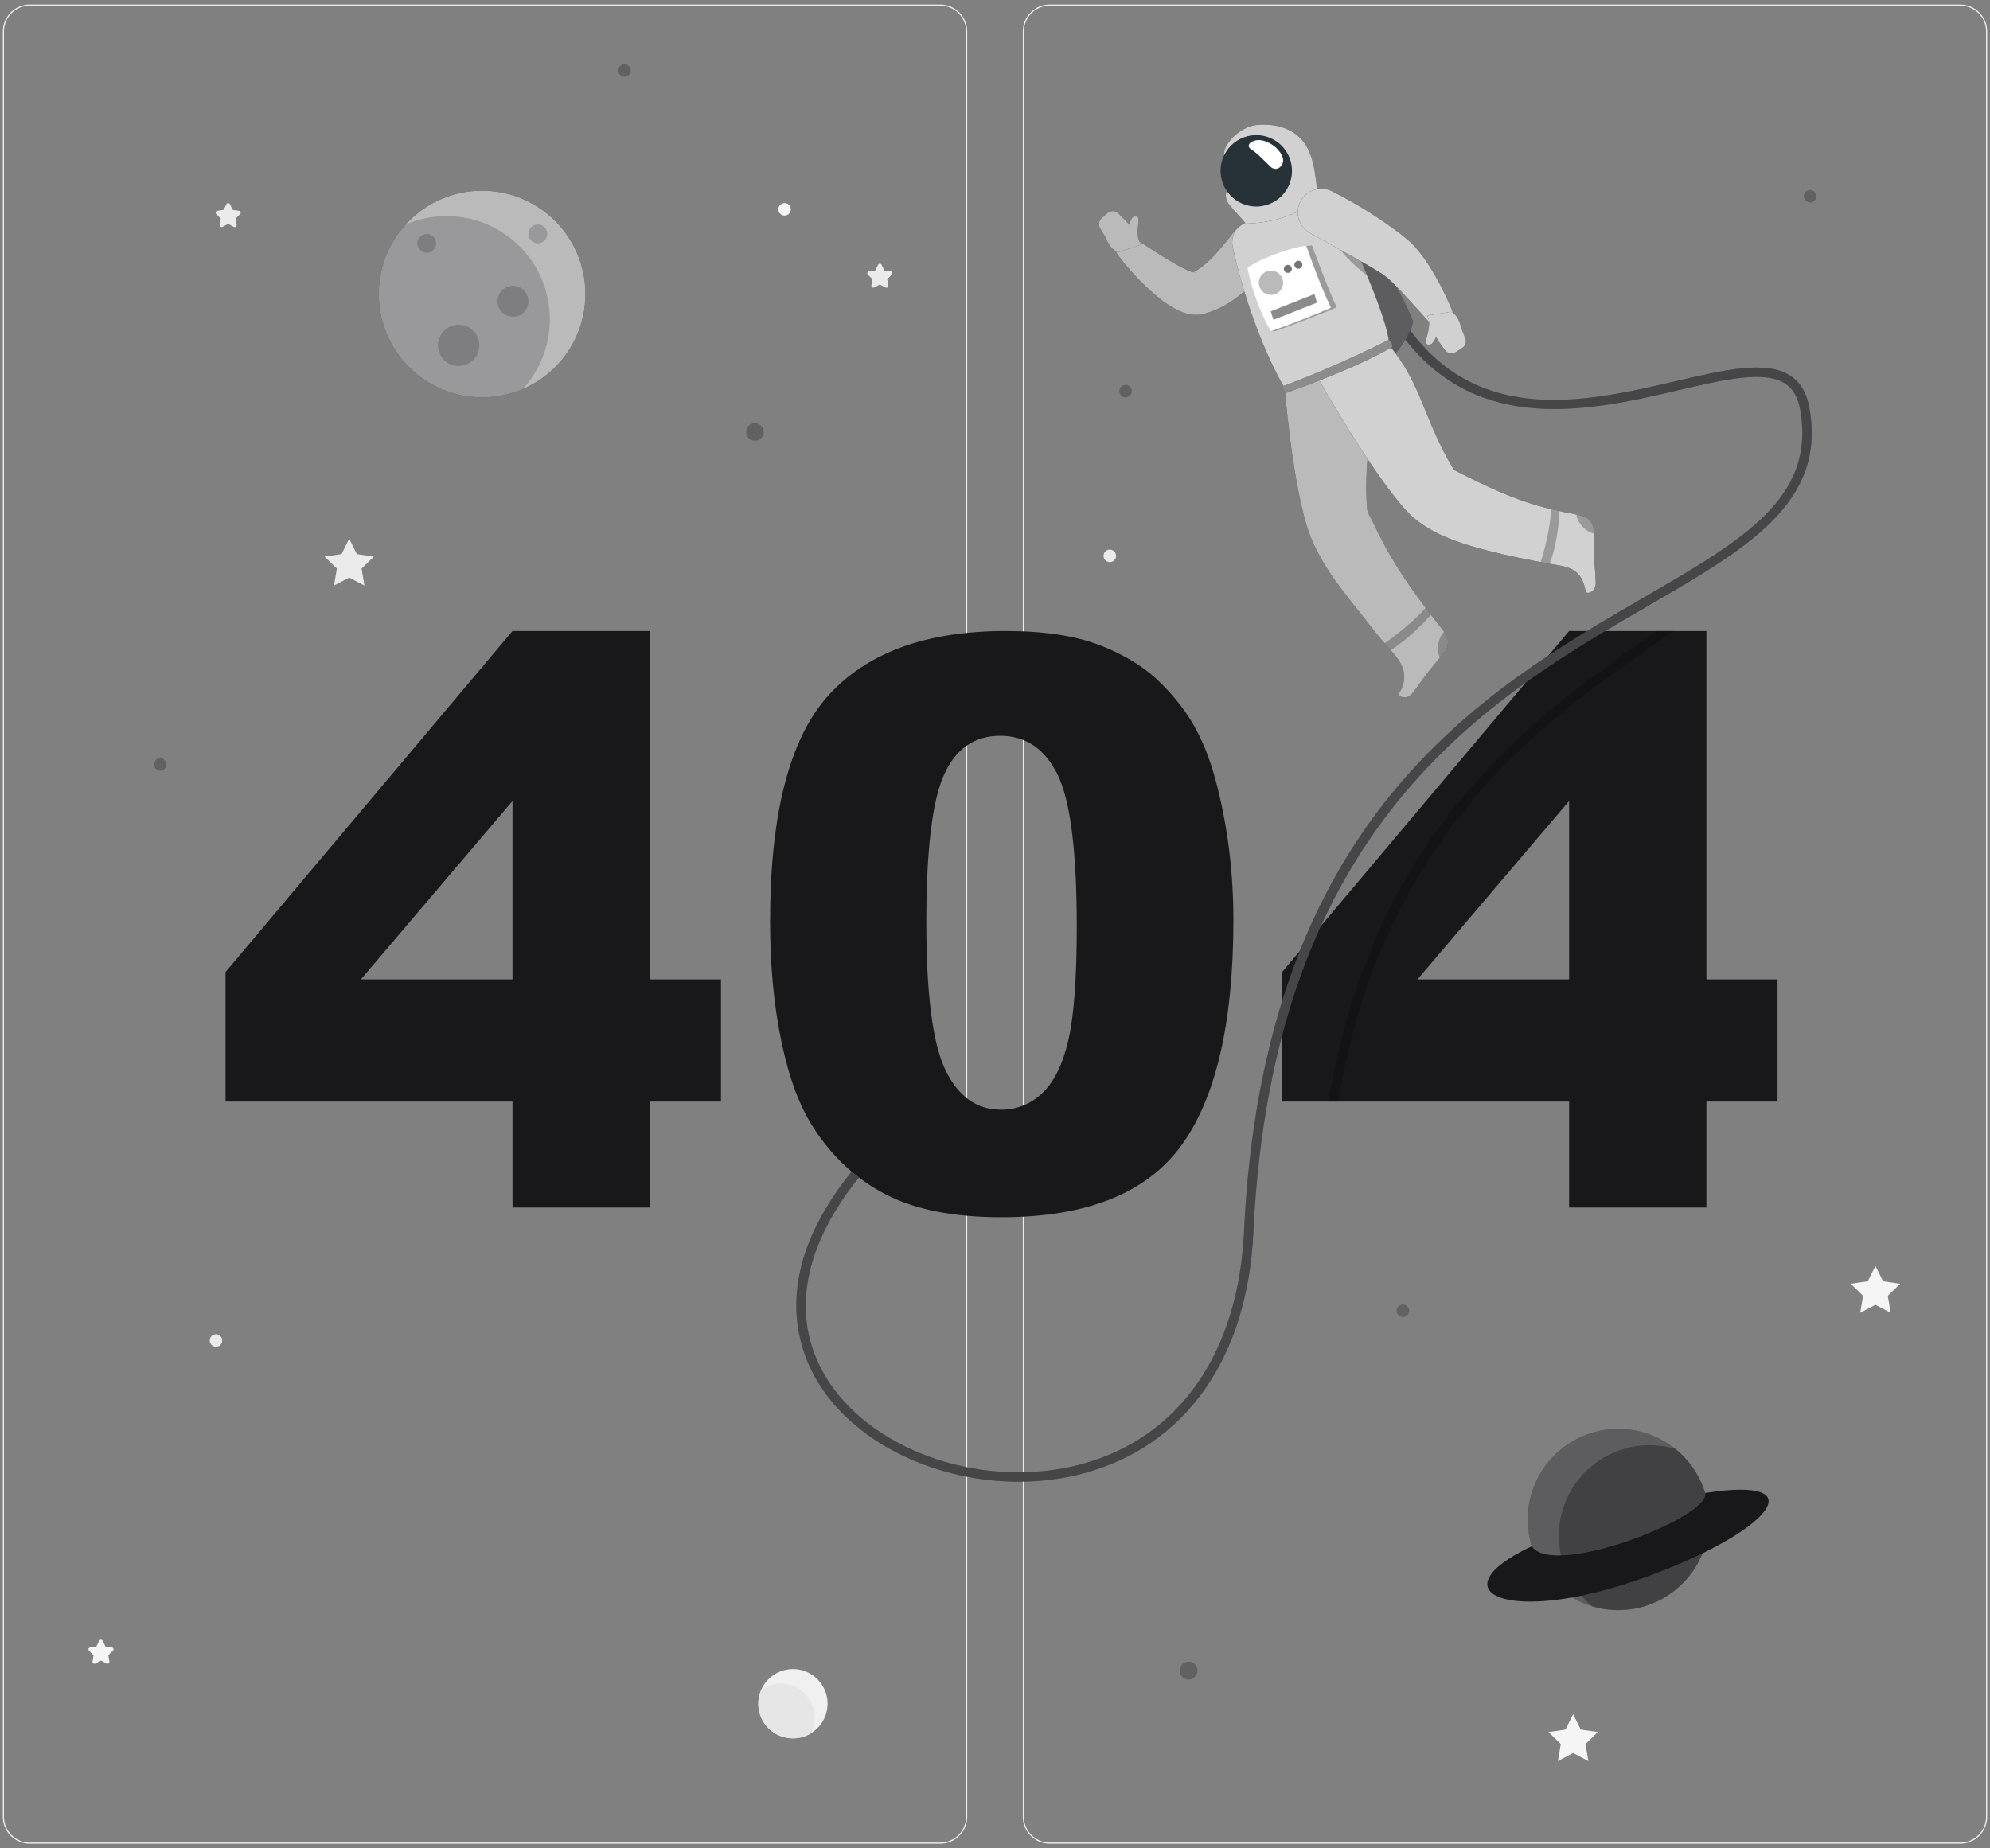 <svg width="422" height="392" viewBox="0 0 422 392" fill="none" xmlns="http://www.w3.org/2000/svg">
<rect x="0" y="0" width="422" height="392" fill="#808080" stroke="none"/>
<g clip-path="url(#clip0_16150_15816)">
<path d="M199.401 391.047H6.302C3.155 391.047 0.594 388.487 0.594 385.339V6.66C0.594 3.513 3.155 0.952 6.302 0.952H199.401C202.547 0.952 205.108 3.513 205.108 6.66V385.339C205.108 388.487 202.547 391.047 199.401 391.047ZM6.302 1.203C3.292 1.203 0.844 3.651 0.844 6.661V385.34C0.844 388.35 3.292 390.798 6.302 390.798H199.401C202.41 390.798 204.858 388.35 204.858 385.34V6.66C204.858 3.651 202.41 1.202 199.401 1.202L6.302 1.203Z" fill="#EBEBEB"/>
<path d="M415.698 391.047H222.599C219.453 391.047 216.892 388.487 216.892 385.339V6.66C216.892 3.513 219.453 0.952 222.599 0.952H415.698C418.846 0.952 421.406 3.513 421.406 6.66V385.339C421.406 388.487 418.845 391.047 415.698 391.047ZM222.599 1.203C219.59 1.203 217.142 3.651 217.142 6.661V385.34C217.142 388.35 219.59 390.798 222.599 390.798H415.698C418.708 390.798 421.156 388.35 421.156 385.34V6.66C421.156 3.651 418.708 1.202 415.698 1.202L222.599 1.203Z" fill="#EBEBEB"/>
<path d="M74.054 114.247L75.671 117.523L79.286 118.049L76.67 120.599L77.288 124.2L74.054 122.5L70.82 124.2L71.438 120.599L68.821 118.049L72.437 117.523L74.054 114.247Z" fill="#EBEBEB"/>
<path d="M397.705 268.483L399.322 271.759L402.937 272.285L400.321 274.835L400.939 278.436L397.705 276.736L394.471 278.436L395.088 274.835L392.472 272.285L396.088 271.759L397.705 268.483Z" fill="#F5F5F5"/>
<path d="M333.599 363.566L335.216 366.842L338.832 367.367L336.215 369.918L336.833 373.519L333.599 371.819L330.365 373.519L330.983 369.918L328.366 367.367L331.982 366.842L333.599 363.566Z" fill="#F5F5F5"/>
<path d="M186.945 56.154L187.545 57.37L188.887 57.565C189.222 57.614 189.356 58.025 189.113 58.262L188.142 59.209L188.371 60.546C188.428 60.88 188.078 61.134 187.779 60.977L186.578 60.346L185.377 60.977C185.077 61.135 184.727 60.88 184.785 60.546L185.014 59.209L184.043 58.262C183.801 58.026 183.934 57.614 184.269 57.565L185.611 57.37L186.211 56.154C186.362 55.85 186.795 55.85 186.945 56.154Z" fill="#EBEBEB"/>
<path d="M21.777 348.008L22.377 349.224L23.719 349.419C24.054 349.468 24.188 349.879 23.945 350.116L22.974 351.063L23.203 352.4C23.26 352.734 22.91 352.988 22.611 352.831L21.41 352.2L20.209 352.831C19.909 352.988 19.559 352.734 19.617 352.4L19.846 351.063L18.875 350.116C18.633 349.88 18.766 349.468 19.101 349.419L20.443 349.224L21.043 348.008C21.194 347.704 21.627 347.704 21.777 348.008Z" fill="#F5F5F5"/>
<path d="M48.755 43.301L49.355 44.517L50.697 44.712C51.032 44.761 51.166 45.172 50.923 45.409L49.952 46.356L50.181 47.693C50.238 48.027 49.888 48.281 49.588 48.123L48.387 47.492L47.187 48.123C46.887 48.281 46.537 48.026 46.594 47.693L46.823 46.356L45.852 45.409C45.61 45.173 45.743 44.761 46.078 44.712L47.42 44.517L48.02 43.301C48.172 42.997 48.605 42.997 48.755 43.301Z" fill="#EBEBEB"/>
<path d="M47.131 284.319C47.131 285.052 46.537 285.646 45.804 285.646C45.071 285.646 44.477 285.052 44.477 284.319C44.477 283.586 45.071 282.992 45.804 282.992C46.536 282.992 47.131 283.586 47.131 284.319Z" fill="#EBEBEB"/>
<path d="M236.671 117.894C236.671 118.627 236.077 119.221 235.344 119.221C234.611 119.221 234.017 118.627 234.017 117.894C234.017 117.161 234.611 116.567 235.344 116.567C236.077 116.567 236.671 117.161 236.671 117.894Z" fill="#EBEBEB"/>
<path d="M167.707 44.4C167.707 45.133 167.113 45.727 166.38 45.727C165.647 45.727 165.053 45.133 165.053 44.4C165.053 43.667 165.647 43.073 166.38 43.073C167.113 43.073 167.707 43.668 167.707 44.4Z" fill="#F5F5F5"/>
<path d="M169.84 368.498C173.79 367.565 176.235 363.607 175.303 359.658C174.37 355.709 170.413 353.263 166.463 354.196C162.514 355.128 160.068 359.086 161.001 363.035C161.933 366.985 165.891 369.43 169.84 368.498Z" fill="#F0F0F0"/>
<path d="M165.597 357.09C164.037 357.09 162.587 357.59 161.407 358.45C161.017 359.35 160.797 360.34 160.797 361.38C160.797 365.44 164.087 368.72 168.147 368.72C169.517 368.72 170.807 368.34 171.907 367.681C171.897 367.671 171.897 367.671 171.907 367.671C172.457 366.651 172.767 365.491 172.767 364.251C172.767 360.3 169.557 357.09 165.597 357.09Z" fill="#E6E6E6"/>
<path d="M108.68 233.645H47.825V206.17L108.68 133.833H137.795V207.728H152.885V233.645H137.795V256.117H108.68V233.645ZM108.68 207.728V169.89L76.524 207.728H108.68Z" fill="#18181B"/>
<path d="M163.302 195.508C163.302 172.654 167.415 156.662 175.645 147.53C183.874 138.399 196.407 133.833 213.249 133.833C221.34 133.833 227.984 134.832 233.178 136.827C238.372 138.823 242.61 141.42 245.89 144.618C249.17 147.817 251.754 151.179 253.64 154.706C255.527 158.232 257.044 162.347 258.192 167.05C260.433 176.017 261.554 185.367 261.554 195.099C261.554 216.914 257.863 232.881 250.482 242.995C243.1 253.111 230.388 258.167 212.345 258.167C202.229 258.167 194.055 256.553 187.823 253.328C181.589 250.103 176.476 245.373 172.486 239.14C169.586 234.712 167.331 228.656 165.72 220.974C164.107 213.292 163.302 204.804 163.302 195.508ZM196.436 195.59C196.436 210.9 197.789 221.357 200.495 226.962C203.202 232.566 207.125 235.368 212.264 235.368C215.654 235.368 218.593 234.179 221.081 231.8C223.569 229.422 225.4 225.664 226.577 220.524C227.752 215.385 228.34 207.374 228.34 196.493C228.34 180.529 226.987 169.798 224.281 164.303C221.574 158.807 217.515 156.06 212.101 156.06C206.578 156.06 202.587 158.863 200.126 164.467C197.666 170.071 196.436 180.446 196.436 195.59Z" fill="#18181B"/>
<path d="M332.744 233.645H271.889V206.17L332.744 133.833H361.859V207.728H376.949V233.645H361.859V256.117H332.744V233.645ZM332.744 207.728V169.89L300.589 207.728H332.744Z" fill="#18181B"/>
<g opacity="0.3">
<path d="M161.952 91.618C161.952 92.648 161.117 93.483 160.087 93.483C159.057 93.483 158.222 92.648 158.222 91.618C158.222 90.588 159.057 89.753 160.087 89.753C161.117 89.753 161.952 90.588 161.952 91.618Z" fill="#18181B"/>
<path d="M33.966 163.452C34.697 163.452 35.289 162.86 35.289 162.129C35.289 161.398 34.697 160.806 33.966 160.806C33.235 160.806 32.643 161.398 32.643 162.129C32.643 162.86 33.235 163.452 33.966 163.452Z" fill="#18181B"/>
<path d="M252.054 356.226C253.1 356.226 253.947 355.378 253.947 354.333C253.947 353.288 253.1 352.44 252.054 352.44C251.009 352.44 250.161 353.288 250.161 354.333C250.161 355.378 251.009 356.226 252.054 356.226Z" fill="#18181B"/>
<path d="M297.498 279.323C298.229 279.323 298.821 278.731 298.821 278C298.821 277.269 298.229 276.677 297.498 276.677C296.767 276.677 296.175 277.269 296.175 278C296.175 278.731 296.767 279.323 297.498 279.323Z" fill="#18181B"/>
<path d="M385.173 41.619C385.173 42.35 384.581 42.942 383.85 42.942C383.119 42.942 382.527 42.35 382.527 41.619C382.527 40.888 383.119 40.296 383.85 40.296C384.581 40.296 385.173 40.888 385.173 41.619Z" fill="#18181B"/>
<path d="M133.754 14.963C133.754 15.694 133.162 16.286 132.431 16.286C131.7 16.286 131.108 15.694 131.108 14.963C131.108 14.232 131.7 13.64 132.431 13.64C133.162 13.64 133.754 14.232 133.754 14.963Z" fill="#18181B"/>
<path d="M238.695 84.266C239.426 84.266 240.018 83.674 240.018 82.943C240.018 82.212 239.426 81.62 238.695 81.62C237.964 81.62 237.372 82.212 237.372 82.943C237.372 83.674 237.964 84.266 238.695 84.266Z" fill="#18181B"/>
</g>
<path d="M102.233 84.271C114.334 84.271 124.143 74.462 124.143 62.361C124.143 50.26 114.334 40.451 102.233 40.451C90.132 40.451 80.323 50.26 80.323 62.361C80.323 74.462 90.132 84.271 102.233 84.271Z" fill="#18181B"/>
<path opacity="0.7" d="M102.233 84.271C114.334 84.271 124.143 74.462 124.143 62.361C124.143 50.26 114.334 40.451 102.233 40.451C90.132 40.451 80.323 50.26 80.323 62.361C80.323 74.462 90.132 84.271 102.233 84.271Z" fill="white"/>
<path opacity="0.2" d="M94.682 45.83C91.611 45.83 88.696 46.465 86.041 47.6C82.491 51.493 80.325 56.678 80.325 62.362C80.325 74.459 90.132 84.266 102.229 84.266C105.31 84.266 108.246 83.631 110.912 82.486C110.912 82.486 110.912 82.486 110.912 82.476C114.441 78.582 116.596 73.418 116.596 67.745C116.597 55.637 106.79 45.83 94.682 45.83Z" fill="#18181B"/>
<path opacity="0.2" d="M92.504 51.623C92.504 52.729 91.607 53.626 90.501 53.626C89.395 53.626 88.498 52.729 88.498 51.623C88.498 50.517 89.395 49.62 90.501 49.62C91.607 49.62 92.504 50.517 92.504 51.623Z" fill="#18181B"/>
<path opacity="0.2" d="M116.064 49.62C116.064 50.726 115.167 51.623 114.061 51.623C112.955 51.623 112.058 50.726 112.058 49.62C112.058 48.514 112.955 47.617 114.061 47.617C115.167 47.618 116.064 48.514 116.064 49.62Z" fill="#18181B"/>
<path opacity="0.2" d="M112.058 63.901C112.058 65.711 110.591 67.179 108.78 67.179C106.97 67.179 105.502 65.711 105.502 63.901C105.502 62.091 106.969 60.623 108.78 60.623C110.59 60.623 112.058 62.091 112.058 63.901Z" fill="#18181B"/>
<path opacity="0.2" d="M101.642 73.246C101.642 75.666 99.68 77.627 97.261 77.627C94.841 77.627 92.88 75.665 92.88 73.246C92.88 70.826 94.842 68.865 97.261 68.865C99.68 68.865 101.642 70.827 101.642 73.246Z" fill="#18181B"/>
<path d="M361.907 326.704C364.347 316.37 357.948 306.015 347.614 303.575C337.281 301.135 326.926 307.534 324.486 317.867C322.045 328.201 328.444 338.556 338.778 340.996C349.112 343.436 359.467 337.037 361.907 326.704Z" fill="#18181B"/>
<path opacity="0.3" d="M361.907 326.704C364.347 316.37 357.948 306.015 347.614 303.575C337.281 301.135 326.926 307.534 324.486 317.867C322.045 328.201 328.444 338.556 338.778 340.996C349.112 343.436 359.467 337.037 361.907 326.704Z" fill="white"/>
<path opacity="0.4" d="M355.333 307.339C353.584 306.808 351.721 306.527 349.795 306.527C339.176 306.527 330.566 315.137 330.566 325.755C330.566 331.773 333.325 337.134 337.656 340.663C339.405 341.194 341.268 341.475 343.195 341.475C353.814 341.475 362.423 332.865 362.423 322.247C362.423 316.23 359.664 310.858 355.333 307.339Z" fill="#18181B"/>
<path d="M324.83 327.948C304.296 337.61 319.614 345.057 348.542 334.661C375.326 325.035 385.509 312.892 361.594 316.655C362.828 321.763 329.282 334.834 324.83 327.948Z" fill="#18181B"/>
<path opacity="0.2" d="M355.097 133.83C328.207 152 293.397 175.96 283.787 233.64H281.737C291.087 176.66 324.627 152.07 351.527 133.83H355.097Z" fill="black"/>
<path d="M216.019 314.267C199.049 314.268 182.21 306.605 174.033 294.081C168.98 286.342 163.113 270.131 180.588 248.503L182.144 249.761C169.782 265.06 167.496 280.411 175.708 292.988C185.702 308.297 209.304 315.994 229.438 310.516C250.066 304.903 262.59 286.959 263.799 261.288C267.934 173.481 314.583 146.433 348.645 126.683C369.807 114.413 385.097 105.547 381.736 86.845C381.27 84.25 380.235 82.457 378.573 81.364C374.22 78.496 365.72 80.478 355.879 82.772C336.573 87.269 310.133 93.429 294.382 66.638L296.106 65.624C311.112 91.147 335.683 85.424 355.425 80.823C365.715 78.427 374.602 76.356 379.673 79.692C381.818 81.104 383.137 83.328 383.705 86.491C387.314 106.573 370.692 116.211 349.648 128.413C315.984 147.932 269.88 174.664 265.796 261.381C264.544 287.977 251.483 306.589 229.962 312.445C225.427 313.679 220.716 314.266 216.019 314.267Z" fill="#18181B"/>
<path opacity="0.2" d="M216.019 314.267C199.049 314.268 182.21 306.605 174.033 294.081C168.98 286.342 163.113 270.131 180.588 248.503L182.144 249.761C169.782 265.06 167.496 280.411 175.708 292.988C185.702 308.297 209.304 315.994 229.438 310.516C250.066 304.903 262.59 286.959 263.799 261.288C267.934 173.481 314.583 146.433 348.645 126.683C369.807 114.413 385.097 105.547 381.736 86.845C381.27 84.25 380.235 82.457 378.573 81.364C374.22 78.496 365.72 80.478 355.879 82.772C336.573 87.269 310.133 93.429 294.382 66.638L296.106 65.624C311.112 91.147 335.683 85.424 355.425 80.823C365.715 78.427 374.602 76.356 379.673 79.692C381.818 81.104 383.137 83.328 383.705 86.491C387.314 106.573 370.692 116.211 349.648 128.413C315.984 147.932 269.88 174.664 265.796 261.381C264.544 287.977 251.483 306.589 229.962 312.445C225.427 313.679 220.716 314.266 216.019 314.267Z" fill="white"/>
<path d="M273.758 42.949C280.613 42.824 287.34 45.083 287.34 45.083C287.34 45.083 298.305 63.854 299.642 68.15C299.181 72.39 292.027 79.341 292.027 79.341L273.758 42.949Z" fill="#18181B"/>
<path opacity="0.3" d="M273.758 42.949C280.613 42.824 287.34 45.083 287.34 45.083C287.34 45.083 298.305 63.854 299.642 68.15C299.181 72.39 292.027 79.341 292.027 79.341L273.758 42.949Z" fill="white"/>
<path d="M306.339 134.133C302.203 128.885 298.142 123.539 294.78 117.748C293.94 116.301 293.144 114.827 292.391 113.333C291.963 112.484 291.549 111.628 291.147 110.766C290.796 110.013 290.021 108.904 289.943 108.082C288.742 95.41 293.08 86.082 288.915 75.91L272.444 82.347C272.444 82.347 273.845 100.469 277.042 111.31C279.026 118.036 283.517 123.859 287.845 129.247C289.199 130.933 290.504 132.657 291.855 134.345C293.134 135.943 294.567 137.409 295.849 138.999C297.796 141.412 298.444 143.715 296.964 146.56C296.885 146.712 296.802 146.863 296.717 147.013C296.297 147.754 298.263 148.594 299.498 147.034C301.54 144.453 301.219 144.612 302.96 142.411C304.017 141.075 305.231 139.632 306.279 138.378C307.303 137.155 307.326 135.385 306.339 134.133Z" fill="#18181B"/>
<path opacity="0.7" d="M306.339 134.133C302.203 128.885 298.142 123.539 294.78 117.748C293.94 116.301 293.144 114.827 292.391 113.333C291.963 112.484 291.549 111.628 291.147 110.766C290.796 110.013 290.021 108.904 289.943 108.082C288.742 95.41 293.08 86.082 288.915 75.91L272.444 82.347C272.444 82.347 273.845 100.469 277.042 111.31C279.026 118.036 283.517 123.859 287.845 129.247C289.199 130.933 290.504 132.657 291.855 134.345C293.134 135.943 294.567 137.409 295.849 138.999C297.796 141.412 298.444 143.715 296.964 146.56C296.885 146.712 296.802 146.863 296.717 147.013C296.297 147.754 298.263 148.594 299.498 147.034C301.54 144.453 301.219 144.612 302.96 142.411C304.017 141.075 305.231 139.632 306.279 138.378C307.303 137.155 307.326 135.385 306.339 134.133Z" fill="white"/>
<path opacity="0.3" d="M302.312 128.918C300.107 131.583 295.624 135.04 293.648 136.441C294.078 136.92 294.504 137.409 294.931 137.898C298.999 135.241 302.215 131.794 303.435 130.394C303.058 129.909 302.685 129.413 302.312 128.918Z" fill="#18181B"/>
<path opacity="0.3" d="M306.335 134.135C306.297 134.083 306.257 134.041 306.219 133.99C305.525 134.713 305.036 135.866 304.954 137.16C304.888 138.054 305.038 138.872 305.331 139.511C305.664 139.125 305.975 138.743 306.28 138.38C307.308 137.156 307.322 135.387 306.335 134.135Z" fill="#18181B"/>
<path d="M269.842 54.951C268.119 57.457 266.088 59.927 263.467 62.145C262.166 63.26 260.681 64.269 259.05 65.125C258.227 65.545 257.362 65.909 256.467 66.21L255.792 66.427L255.574 66.495C255.416 66.543 255.257 66.586 255.097 66.624C254.795 66.692 254.492 66.738 254.224 66.76C253.141 66.842 252.356 66.688 251.709 66.527C250.432 66.179 249.579 65.714 248.772 65.263C247.977 64.804 247.279 64.334 246.618 63.849C245.316 62.858 244.138 61.863 243.04 60.801C240.83 58.691 238.87 56.503 237.05 54.066C236.22 52.955 236.448 51.382 237.559 50.553C238.416 49.912 239.549 49.902 240.402 50.441L240.478 50.49C242.838 51.988 245.219 53.568 247.542 54.982C248.715 55.674 249.861 56.37 250.988 56.912C251.542 57.192 252.085 57.447 252.575 57.628C253.052 57.814 253.528 57.92 253.652 57.895C253.704 57.892 253.642 57.821 253.274 57.834C253.185 57.839 253.059 57.851 252.931 57.879C252.857 57.893 252.785 57.912 252.713 57.935C252.644 57.958 252.742 57.916 252.748 57.91L253.079 57.741C253.519 57.517 253.941 57.237 254.369 56.952C255.225 56.373 256.04 55.638 256.872 54.832C258.518 53.197 260.102 51.162 261.774 49.046L261.796 49.017C263.508 46.849 266.654 46.48 268.822 48.192C270.898 49.831 271.315 52.8 269.842 54.951Z" fill="#18181B"/>
<path opacity="0.7" d="M269.842 54.951C268.119 57.457 266.088 59.927 263.467 62.145C262.166 63.26 260.681 64.269 259.05 65.125C258.227 65.545 257.362 65.909 256.467 66.21L255.792 66.427L255.574 66.495C255.416 66.543 255.257 66.586 255.097 66.624C254.795 66.692 254.492 66.738 254.224 66.76C253.141 66.842 252.356 66.688 251.709 66.527C250.432 66.179 249.579 65.714 248.772 65.263C247.977 64.804 247.279 64.334 246.618 63.849C245.316 62.858 244.138 61.863 243.04 60.801C240.83 58.691 238.87 56.503 237.05 54.066C236.22 52.955 236.448 51.382 237.559 50.553C238.416 49.912 239.549 49.902 240.402 50.441L240.478 50.49C242.838 51.988 245.219 53.568 247.542 54.982C248.715 55.674 249.861 56.37 250.988 56.912C251.542 57.192 252.085 57.447 252.575 57.628C253.052 57.814 253.528 57.92 253.652 57.895C253.704 57.892 253.642 57.821 253.274 57.834C253.185 57.839 253.059 57.851 252.931 57.879C252.857 57.893 252.785 57.912 252.713 57.935C252.644 57.958 252.742 57.916 252.748 57.91L253.079 57.741C253.519 57.517 253.941 57.237 254.369 56.952C255.225 56.373 256.04 55.638 256.872 54.832C258.518 53.197 260.102 51.162 261.774 49.046L261.796 49.017C263.508 46.849 266.654 46.48 268.822 48.192C270.898 49.831 271.315 52.8 269.842 54.951Z" fill="white"/>
<path d="M233.285 48.416L234.457 50.382C234.457 50.382 235.352 52.998 237.143 53.482L241.997 51.91L241.754 51.502C241.756 51.503 241.759 51.503 241.761 51.503C241.139 50.556 241.206 48.73 241.425 47.211C241.643 45.692 240.855 45.638 240.273 46.016C239.937 46.234 239.699 46.927 239.426 47.674C239.187 47.345 238.931 47.028 238.642 46.74L237.159 45.263C236.519 44.626 235.494 44.597 234.819 45.197L233.617 46.265C233.005 46.809 232.866 47.712 233.285 48.416Z" fill="#18181B"/>
<path opacity="0.7" d="M233.285 48.416L234.457 50.382C234.457 50.382 235.352 52.998 237.143 53.482L241.997 51.91L241.754 51.502C241.756 51.503 241.759 51.503 241.761 51.503C241.139 50.556 241.206 48.73 241.425 47.211C241.643 45.692 240.855 45.638 240.273 46.016C239.937 46.234 239.699 46.927 239.426 47.674C239.187 47.345 238.931 47.028 238.642 46.74L237.159 45.263C236.519 44.626 235.494 44.597 234.819 45.197L233.617 46.265C233.005 46.809 232.866 47.712 233.285 48.416Z" fill="white"/>
<path d="M278.674 41.224C274.025 42.352 267.638 45.005 263.325 47.692C261.796 48.644 261.033 50.452 261.393 52.217C263.317 61.657 267.707 74.302 272.446 82.346L294.557 73.199C294.709 69.299 289.341 56.679 283.873 44.482C282.891 42.288 281.01 40.658 278.674 41.224Z" fill="#18181B"/>
<path opacity="0.8" d="M278.674 41.224C274.025 42.352 267.638 45.005 263.325 47.692C261.796 48.644 261.033 50.452 261.393 52.217C263.317 61.657 267.707 74.302 272.446 82.346L294.557 73.199C294.709 69.299 289.341 56.679 283.873 44.482C282.891 42.288 281.01 40.658 278.674 41.224Z" fill="white"/>
<path opacity="0.3" d="M287.296 52.214L282.908 50.743C283.89 53.31 287.441 56.564 289.938 58.475C289.115 56.469 288.223 54.372 287.296 52.214Z" fill="#18181B"/>
<path d="M277.217 31.32C275.392 27.839 271.443 26.087 266.701 26.483C262.703 26.817 259.157 30.899 259.578 33.105C259.998 35.311 263.363 36.245 263.972 37.011L261.199 39.021C259.819 40.022 259.549 41.968 260.603 43.308C261.77 44.79 263.306 46.338 264.201 47.431C271.865 47.232 277.533 44.308 279.575 41.495C278.841 37.916 279.032 34.782 277.217 31.32Z" fill="#18181B"/>
<path opacity="0.8" d="M277.217 31.32C275.392 27.839 271.443 26.087 266.701 26.483C262.703 26.817 259.157 30.899 259.578 33.105C259.998 35.311 263.363 36.245 263.972 37.011L261.199 39.021C259.819 40.022 259.549 41.968 260.603 43.308C261.77 44.79 263.306 46.338 264.201 47.431C271.865 47.232 277.533 44.308 279.575 41.495C278.841 37.916 279.032 34.782 277.217 31.32Z" fill="white"/>
<path d="M273.461 33.476C274.983 37.372 273.06 41.764 269.164 43.286C265.268 44.808 260.876 42.885 259.354 38.989C257.832 35.094 259.755 30.701 263.651 29.179C267.546 27.657 271.938 29.581 273.461 33.476Z" fill="#263238"/>
<path d="M338.388 123.596C338.277 120.307 338.135 120.636 338.039 117.832C337.981 116.129 337.974 114.243 337.963 112.609C337.952 111.014 336.825 109.649 335.262 109.332C333.937 109.063 332.608 108.807 331.285 108.525C329.559 108.157 327.853 107.761 326.158 107.269C324.844 106.887 323.541 106.466 322.253 106.002C320.873 105.505 319.512 104.96 318.164 104.382C316.588 103.706 315.031 102.986 313.486 102.244C311.761 101.416 310.049 100.56 308.343 99.693C301.762 88.798 301.62 81.619 294.557 73.198L279.397 80.056C279.397 80.056 290.536 99.821 298.122 108.201C302.489 113.024 309.34 115.198 315.45 116.776C319.858 117.914 324.328 118.785 328.803 119.607C330.543 119.926 332.434 120.05 333.931 121.089C335.11 121.907 335.72 123.184 336.068 124.541C336.139 124.818 336.199 125.098 336.253 125.38C336.413 126.217 338.456 125.585 338.388 123.596Z" fill="#18181B"/>
<path opacity="0.8" d="M338.388 123.596C338.277 120.307 338.135 120.636 338.039 117.832C337.981 116.129 337.974 114.243 337.963 112.609C337.952 111.014 336.825 109.649 335.262 109.332C333.937 109.063 332.608 108.807 331.285 108.525C329.559 108.157 327.853 107.761 326.158 107.269C324.844 106.887 323.541 106.466 322.253 106.002C320.873 105.505 319.512 104.96 318.164 104.382C316.588 103.706 315.031 102.986 313.486 102.244C311.761 101.416 310.049 100.56 308.343 99.693C301.762 88.798 301.62 81.619 294.557 73.198L279.397 80.056C279.397 80.056 290.536 99.821 298.122 108.201C302.489 113.024 309.34 115.198 315.45 116.776C319.858 117.914 324.328 118.785 328.803 119.607C330.543 119.926 332.434 120.05 333.931 121.089C335.11 121.907 335.72 123.184 336.068 124.541C336.139 124.818 336.199 125.098 336.253 125.38C336.413 126.217 338.456 125.585 338.388 123.596Z" fill="white"/>
<path opacity="0.3" d="M330.7 108.4C330.103 108.269 329.497 108.135 328.894 107.992C328.941 111.445 327.322 117.409 326.727 119.216C327.358 119.335 327.998 119.457 328.629 119.577C330.384 114.832 330.66 109.809 330.7 108.4Z" fill="#18181B"/>
<path opacity="0.3" d="M337.961 112.61C337.95 111.011 336.827 109.649 335.267 109.329C334.953 109.265 334.629 109.197 334.313 109.143C334.379 110.083 334.963 111.174 335.941 112.04C336.582 112.618 337.307 113.002 337.973 113.183C337.963 112.984 337.962 112.797 337.961 112.61Z" fill="#18181B"/>
<path d="M272.046 33.54C272.451 35.056 270.754 36.65 269.396 35.339C268.294 34.275 266.634 32.493 265.279 31.646C263.887 30.775 265.743 29.259 267.929 29.847C269.97 30.397 271.641 32.023 272.046 33.54Z" fill="white"/>
<path d="M272.161 81.86C271.456 82.12 272.744 83.316 272.744 83.316C272.744 83.316 286.714 78.529 295.239 73.6C295.311 72.569 294.561 72.022 294.561 72.022C294.561 72.022 284.189 77.426 272.161 81.86Z" fill="#18181B"/>
<path opacity="0.5" d="M272.161 81.86C271.456 82.12 272.744 83.316 272.744 83.316C272.744 83.316 286.714 78.529 295.239 73.6C295.311 72.569 294.561 72.022 294.561 72.022C294.561 72.022 284.189 77.426 272.161 81.86Z" fill="white"/>
<path d="M282.46 40.563C285.218 41.956 287.814 43.431 290.407 45.064C291.698 45.877 292.983 46.712 294.249 47.613C295.525 48.496 296.784 49.427 298.047 50.475L298.521 50.863L299.112 51.396C299.532 51.766 299.84 52.107 300.149 52.447C300.473 52.798 300.74 53.136 301.003 53.473C301.276 53.812 301.535 54.149 301.768 54.481C302.757 55.809 303.563 57.16 304.354 58.5C305.891 61.217 307.222 63.93 308.32 66.849C308.81 68.151 308.152 69.603 306.849 70.094C305.871 70.462 304.807 70.182 304.131 69.468L304.082 69.414C302.073 67.286 300.146 65.041 298.207 62.956C296.31 60.877 294.295 58.743 292.67 57.815C290.4 56.399 287.872 54.993 285.36 53.608L277.797 49.41L277.778 49.4C275.363 48.06 274.492 45.016 275.832 42.601C277.141 40.246 280.077 39.363 282.46 40.563Z" fill="#18181B"/>
<path opacity="0.8" d="M282.46 40.563C285.218 41.956 287.814 43.431 290.407 45.064C291.698 45.877 292.983 46.712 294.249 47.613C295.525 48.496 296.784 49.427 298.047 50.475L298.521 50.863L299.112 51.396C299.532 51.766 299.84 52.107 300.149 52.447C300.473 52.798 300.74 53.136 301.003 53.473C301.276 53.812 301.535 54.149 301.768 54.481C302.757 55.809 303.563 57.16 304.354 58.5C305.891 61.217 307.222 63.93 308.32 66.849C308.81 68.151 308.152 69.603 306.849 70.094C305.871 70.462 304.807 70.182 304.131 69.468L304.082 69.414C302.073 67.286 300.146 65.041 298.207 62.956C296.31 60.877 294.295 58.743 292.67 57.815C290.4 56.399 287.872 54.993 285.36 53.608L277.797 49.41L277.778 49.4C275.363 48.06 274.492 45.016 275.832 42.601C277.141 40.246 280.077 39.363 282.46 40.563Z" fill="white"/>
<path d="M310.733 71.738L309.884 69.613C309.884 69.613 309.41 66.889 307.717 66.13L302.677 66.922L302.853 67.363C302.851 67.362 302.849 67.361 302.846 67.361C303.312 68.393 302.959 70.187 302.505 71.652C302.051 73.118 302.821 73.295 303.455 73.013C303.821 72.85 304.165 72.203 304.551 71.508C304.736 71.871 304.939 72.224 305.179 72.553L306.412 74.244C306.944 74.973 307.952 75.163 308.713 74.676L310.067 73.809C310.758 73.368 311.038 72.499 310.733 71.738Z" fill="#18181B"/>
<path opacity="0.8" d="M310.733 71.738L309.884 69.613C309.884 69.613 309.41 66.889 307.717 66.13L302.677 66.922L302.853 67.363C302.851 67.362 302.849 67.361 302.846 67.361C303.312 68.393 302.959 70.187 302.505 71.652C302.051 73.118 302.821 73.295 303.455 73.013C303.821 72.85 304.165 72.203 304.551 71.508C304.736 71.871 304.939 72.224 305.179 72.553L306.412 74.244C306.944 74.973 307.952 75.163 308.713 74.676L310.067 73.809C310.758 73.368 311.038 72.499 310.733 71.738Z" fill="white"/>
<path opacity="0.3" d="M278.236 52.057L277.017 52.156L269.532 70.24C269.972 70.27 270.376 70.233 270.75 70.141C270.75 70.141 280.51 66.504 283.464 65.171C281.476 61.051 278.236 52.057 278.236 52.057Z" fill="#18181B"/>
<path d="M264.568 56.802C264.985 60.059 267.427 66.981 269.533 70.24C273.188 68.98 279.293 66.603 282.247 65.27C280.258 61.151 278.164 55.475 277.018 52.157C273.869 52.366 267.006 54.951 264.568 56.802Z" fill="white"/>
<path opacity="0.3" d="M272 60.713C271.592 62.078 270.154 62.853 268.79 62.444C267.426 62.035 266.65 60.598 267.059 59.234C267.468 57.869 268.905 57.094 270.269 57.503C271.633 57.911 272.408 59.348 272 60.713Z" fill="#18181B"/>
<path opacity="0.6" d="M273.913 57.268C273.779 57.715 273.308 57.969 272.861 57.835C272.414 57.701 272.16 57.23 272.293 56.783C272.427 56.336 272.898 56.082 273.345 56.216C273.793 56.349 274.047 56.82 273.913 57.268Z" fill="#18181B"/>
<path opacity="0.6" d="M276.145 56.399C276.011 56.846 275.54 57.1 275.093 56.966C274.646 56.832 274.392 56.361 274.526 55.914C274.66 55.467 275.131 55.213 275.578 55.347C276.025 55.481 276.279 55.952 276.145 56.399Z" fill="#18181B"/>
<path opacity="0.5" d="M279.291 64.187L270.044 67.841L269.485 66.023L278.732 62.368L279.291 64.187Z" fill="#18181B"/>
</g>
<defs>
<clipPath id="clip0_16150_15816">
<rect width="422" height="392" fill="white"/>
</clipPath>
</defs>
</svg>
